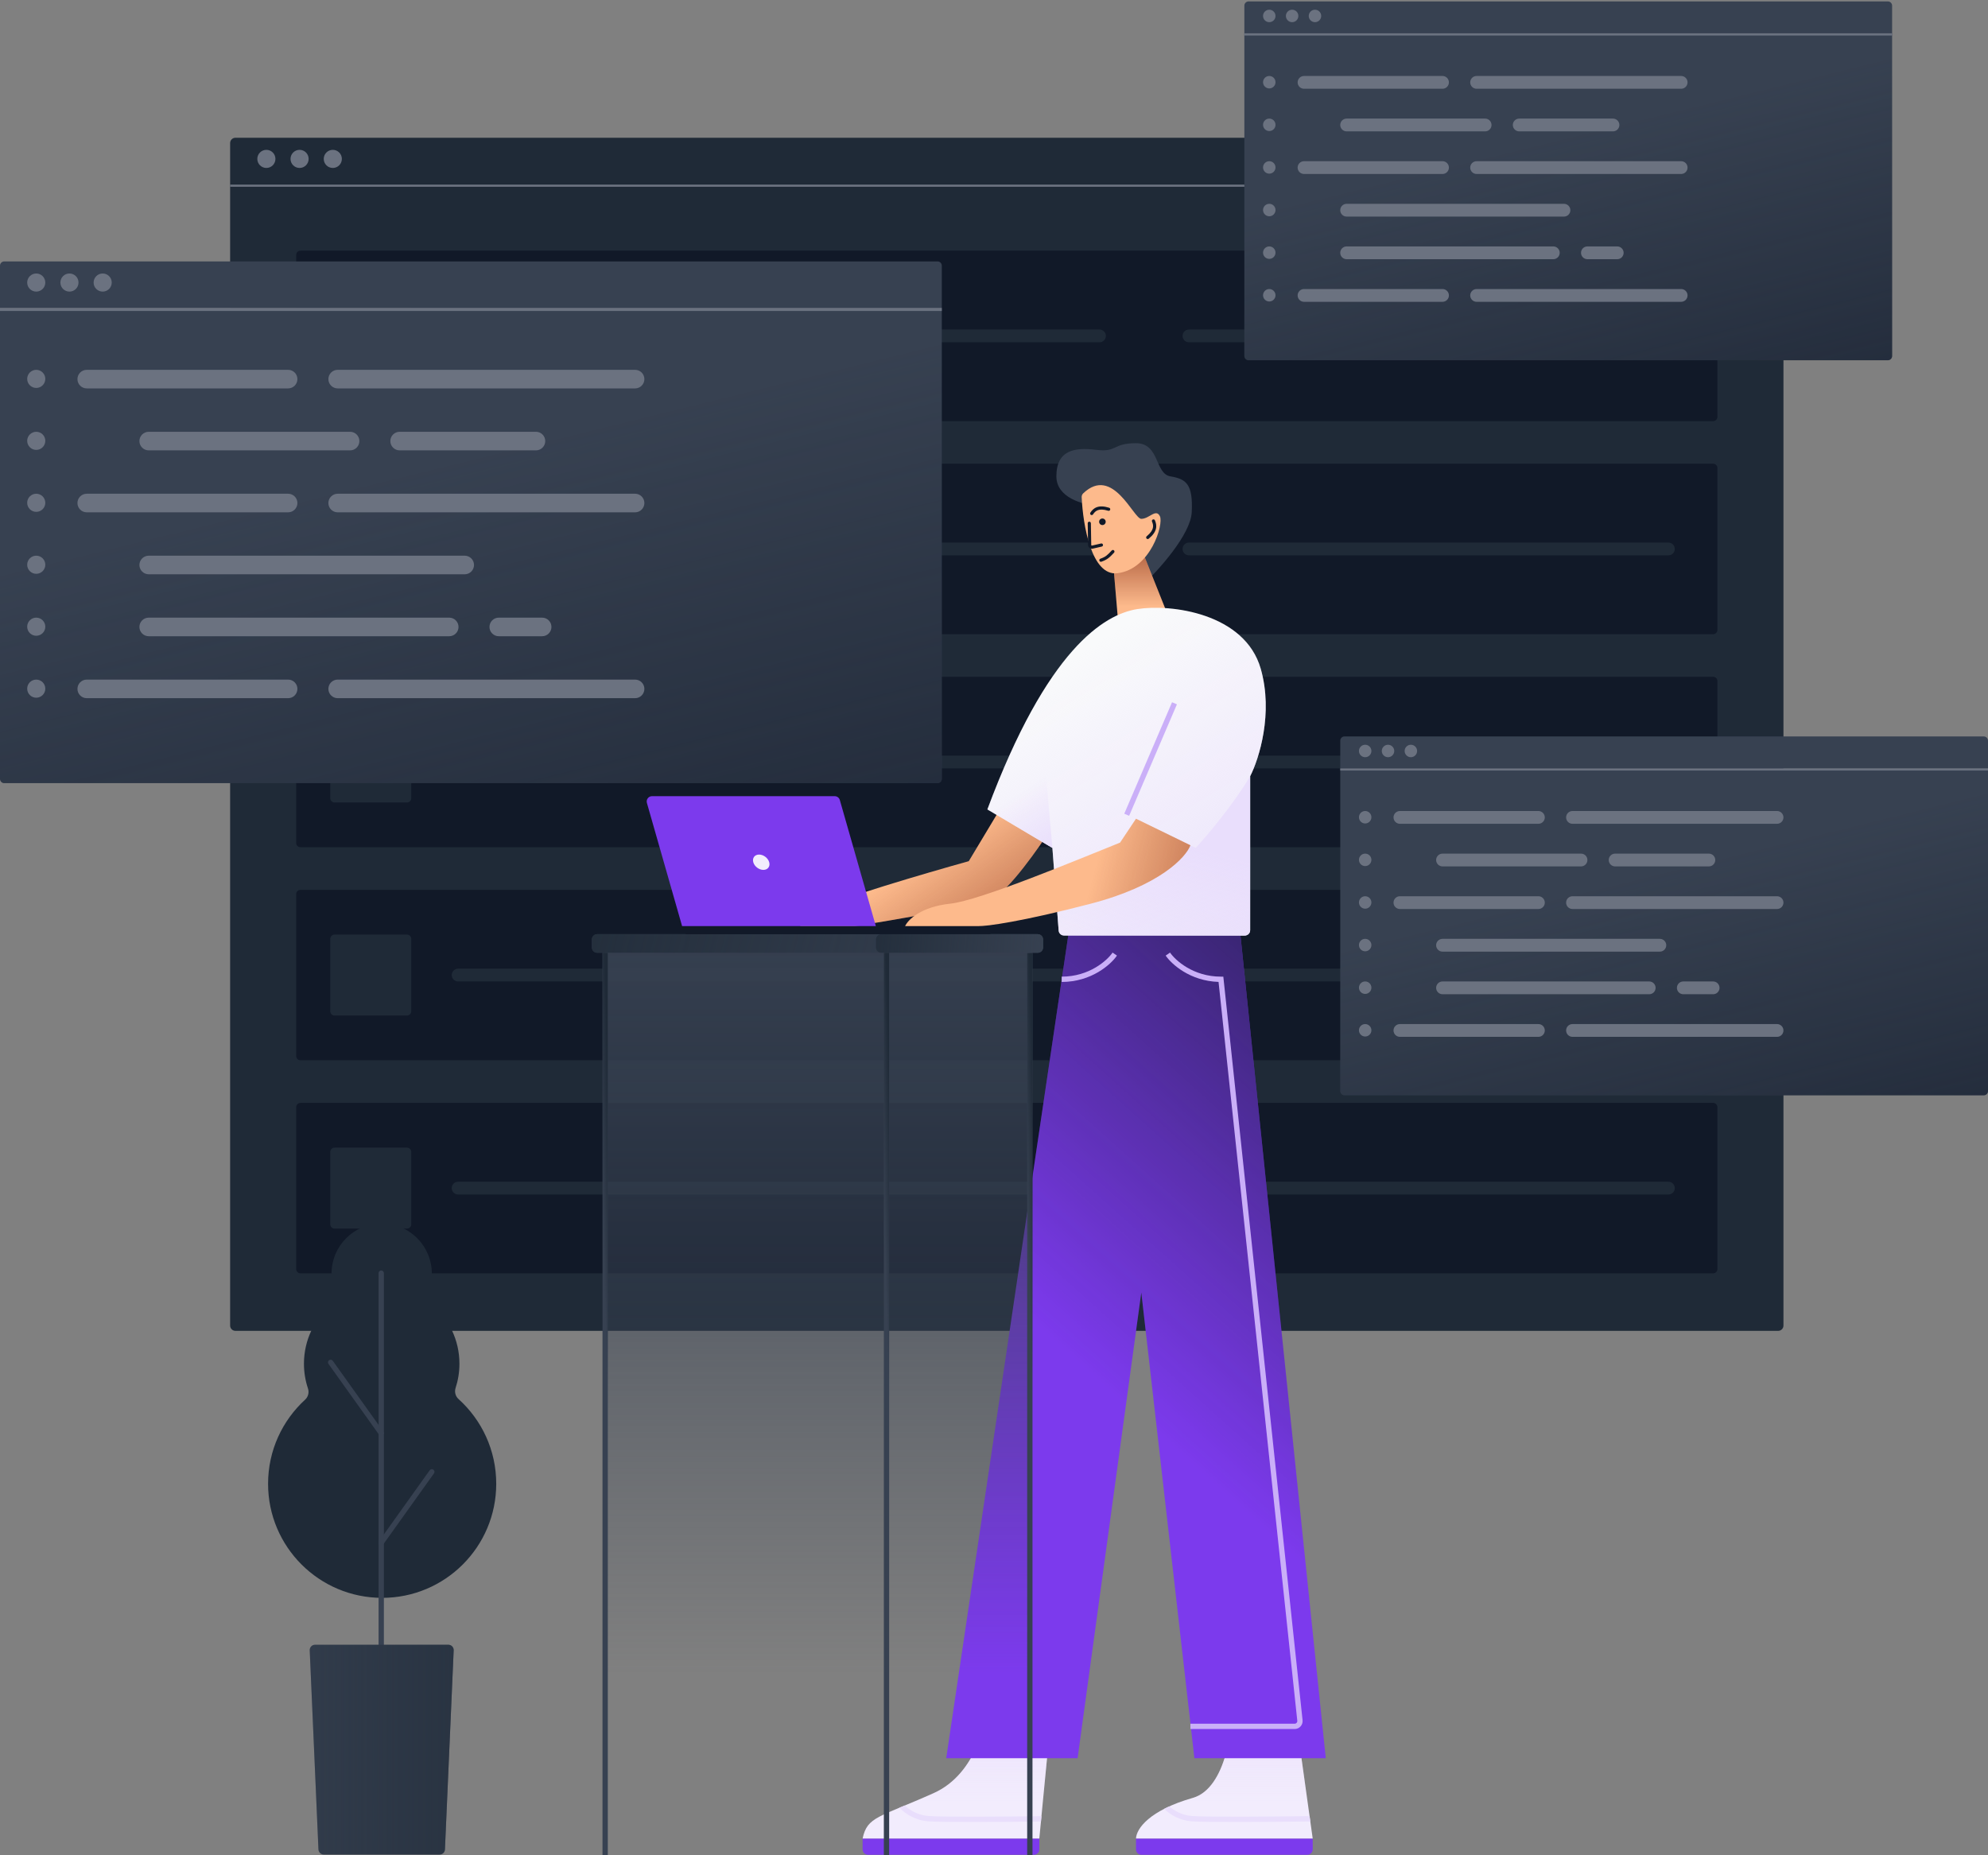 <svg class="w-auto max-w-[16rem] h-40 text-gray-800 dark:text-white" aria-hidden="true" width="749" height="699" viewBox="0 0 749 699" fill="none" xmlns="http://www.w3.org/2000/svg">
<rect x="0" y="0" width="749" height="699" fill="#808080" stroke="none"/>
<path d="M86.703 53.909C86.703 52.805 87.599 51.909 88.703 51.909H669.935C671.039 51.909 671.935 52.805 671.935 53.909V69.57H86.703V53.909Z" fill="#1F2A37"/>
<path d="M671.935 69.571H86.703V499.47C86.703 500.574 87.599 501.47 88.703 501.47H669.935C671.039 501.47 671.935 500.574 671.935 499.47V69.571Z" fill="#1F2A37"/>
<path fill-rule="evenodd" clip-rule="evenodd" d="M86.703 69.571H671.935V70.373H86.703V69.571Z" fill="#6B7280"/>
<path d="M103.772 59.874C103.772 61.759 102.244 63.287 100.359 63.287C98.474 63.287 96.945 61.759 96.945 59.874C96.945 57.988 98.474 56.46 100.359 56.46C102.244 56.46 103.772 57.988 103.772 59.874Z" fill="#6B7280"/>
<path d="M116.284 59.874C116.284 61.759 114.756 63.287 112.87 63.287C110.985 63.287 109.457 61.759 109.457 59.874C109.457 57.988 110.985 56.46 112.87 56.46C114.756 56.46 116.284 57.988 116.284 59.874Z" fill="#6B7280"/>
<path d="M128.801 59.874C128.801 61.759 127.273 63.287 125.388 63.287C123.503 63.287 121.975 61.759 121.975 59.874C121.975 57.988 123.503 56.46 125.388 56.46C127.273 56.46 128.801 57.988 128.801 59.874Z" fill="#6B7280"/>
<path d="M111.592 417.177C111.592 416.291 112.311 415.572 113.197 415.572H645.445C646.332 415.572 647.051 416.291 647.051 417.177V478.189C647.051 479.076 646.332 479.795 645.445 479.795H113.197C112.311 479.795 111.592 479.076 111.592 478.189V417.177Z" fill="#111928"/>
<path d="M124.436 434.036C124.436 433.149 125.154 432.43 126.041 432.43H153.336C154.223 432.43 154.941 433.149 154.941 434.036V461.33C154.941 462.217 154.223 462.936 153.336 462.936H126.041C125.154 462.936 124.436 462.217 124.436 461.33V434.036Z" fill="#1F2A37"/>
<path d="M170.195 447.683C170.195 446.353 171.274 445.275 172.604 445.275H414.242C415.573 445.275 416.651 446.353 416.651 447.683C416.651 449.013 415.573 450.092 414.242 450.092H172.604C171.274 450.092 170.195 449.013 170.195 447.683Z" fill="#1F2A37"/>
<path d="M445.551 447.683C445.551 446.353 446.629 445.275 447.959 445.275H628.586C629.916 445.275 630.995 446.353 630.995 447.683C630.995 449.013 629.916 450.092 628.586 450.092H447.959C446.629 450.092 445.551 449.013 445.551 447.683Z" fill="#1F2A37"/>
<path d="M111.592 336.899C111.592 336.012 112.311 335.293 113.197 335.293H645.445C646.332 335.293 647.051 336.012 647.051 336.899V397.911C647.051 398.797 646.332 399.516 645.445 399.516H113.197C112.311 399.516 111.592 398.797 111.592 397.911V336.899Z" fill="#111928"/>
<path d="M124.436 353.757C124.436 352.871 125.154 352.152 126.041 352.152H153.336C154.223 352.152 154.941 352.871 154.941 353.757V381.052C154.941 381.939 154.223 382.658 153.336 382.658H126.041C125.154 382.658 124.436 381.939 124.436 381.052V353.757Z" fill="#1F2A37"/>
<path d="M170.195 367.405C170.195 366.075 171.274 364.996 172.604 364.996H414.242C415.573 364.996 416.651 366.075 416.651 367.405C416.651 368.735 415.573 369.813 414.242 369.813H172.604C171.274 369.813 170.195 368.735 170.195 367.405Z" fill="#1F2A37"/>
<path d="M445.551 367.405C445.551 366.075 446.629 364.996 447.959 364.996H628.586C629.916 364.996 630.995 366.075 630.995 367.405C630.995 368.735 629.916 369.813 628.586 369.813H447.959C446.629 369.813 445.551 368.735 445.551 367.405Z" fill="#1F2A37"/>
<path d="M111.592 256.62C111.592 255.733 112.311 255.014 113.197 255.014H645.445C646.332 255.014 647.051 255.733 647.051 256.62V317.632C647.051 318.518 646.332 319.237 645.445 319.237H113.197C112.311 319.237 111.592 318.518 111.592 317.632V256.62Z" fill="#111928"/>
<path d="M124.436 273.478C124.436 272.591 125.154 271.873 126.041 271.873H153.336C154.223 271.873 154.941 272.591 154.941 273.478V300.773C154.941 301.66 154.223 302.378 153.336 302.378H126.041C125.154 302.378 124.436 301.66 124.436 300.773V273.478Z" fill="#1F2A37"/>
<path d="M170.195 287.126C170.195 285.796 171.274 284.717 172.604 284.717H414.242C415.573 284.717 416.651 285.796 416.651 287.126C416.651 288.456 415.573 289.534 414.242 289.534H172.604C171.274 289.534 170.195 288.456 170.195 287.126Z" fill="#1F2A37"/>
<path d="M445.551 287.126C445.551 285.796 446.629 284.717 447.959 284.717H628.586C629.916 284.717 630.995 285.796 630.995 287.126C630.995 288.456 629.916 289.534 628.586 289.534H447.959C446.629 289.534 445.551 288.456 445.551 287.126Z" fill="#1F2A37"/>
<path d="M111.592 176.341C111.592 175.454 112.311 174.736 113.197 174.736H645.445C646.332 174.736 647.051 175.454 647.051 176.341V237.353C647.051 238.24 646.332 238.959 645.445 238.959H113.197C112.311 238.959 111.592 238.24 111.592 237.353V176.341Z" fill="#111928"/>
<path d="M124.436 193.2C124.436 192.313 125.154 191.594 126.041 191.594H153.336C154.223 191.594 154.941 192.313 154.941 193.2V220.495C154.941 221.381 154.223 222.1 153.336 222.1H126.041C125.154 222.1 124.436 221.381 124.436 220.495V193.2Z" fill="#1F2A37"/>
<path d="M170.195 206.847C170.195 205.517 171.274 204.439 172.604 204.439H414.242C415.573 204.439 416.651 205.517 416.651 206.847C416.651 208.177 415.573 209.255 414.242 209.255H172.604C171.274 209.255 170.195 208.177 170.195 206.847Z" fill="#1F2A37"/>
<path d="M445.551 206.847C445.551 205.517 446.629 204.439 447.959 204.439H628.586C629.916 204.439 630.995 205.517 630.995 206.847C630.995 208.177 629.916 209.255 628.586 209.255H447.959C446.629 209.255 445.551 208.177 445.551 206.847Z" fill="#1F2A37"/>
<path d="M111.592 96.063C111.592 95.176 112.311 94.457 113.197 94.457H645.445C646.332 94.457 647.051 95.176 647.051 96.063V157.074C647.051 157.961 646.332 158.68 645.445 158.68H113.197C112.311 158.68 111.592 157.961 111.592 157.074V96.063Z" fill="#111928"/>
<path d="M124.436 112.921C124.436 112.034 125.154 111.315 126.041 111.315H153.336C154.223 111.315 154.941 112.034 154.941 112.921V140.216C154.941 141.102 154.223 141.821 153.336 141.821H126.041C125.154 141.821 124.436 141.102 124.436 140.216V112.921Z" fill="#1F2A37"/>
<path d="M170.195 126.569C170.195 125.238 171.274 124.16 172.604 124.16H414.242C415.573 124.16 416.651 125.238 416.651 126.569C416.651 127.899 415.573 128.977 414.242 128.977H172.604C171.274 128.977 170.195 127.899 170.195 126.569Z" fill="#1F2A37"/>
<path d="M445.551 126.569C445.551 125.238 446.629 124.16 447.959 124.16H628.586C629.916 124.16 630.995 125.238 630.995 126.569C630.995 127.899 629.916 128.977 628.586 128.977H447.959C446.629 128.977 445.551 127.899 445.551 126.569Z" fill="#1F2A37"/>
<path d="M504.953 279.097C504.953 278.211 505.672 277.492 506.559 277.492H747.395C748.281 277.492 749 278.211 749 279.097V289.533H504.953V279.097Z" fill="#374151"/>
<path d="M749 289.533H504.953V411.101C504.953 411.988 505.672 412.707 506.559 412.707H747.395C748.281 412.707 749 411.988 749 411.101V289.533Z" fill="#374151"/>
<path d="M749 289.533H504.953V411.101C504.953 411.988 505.672 412.707 506.559 412.707H747.395C748.281 412.707 749 411.988 749 411.101V289.533Z" fill="url(#paint0_linear_411_1684)" fill-opacity="0.7"/>
<path fill-rule="evenodd" clip-rule="evenodd" d="M504.953 289.533H749V290.336H504.953V289.533Z" fill="#6B7280"/>
<path d="M516.691 282.969C516.691 284.266 515.64 285.317 514.344 285.317C513.047 285.317 511.996 284.266 511.996 282.969C511.996 281.673 513.047 280.622 514.344 280.622C515.64 280.622 516.691 281.673 516.691 282.969Z" fill="#6B7280"/>
<path d="M525.299 282.969C525.299 284.266 524.248 285.317 522.951 285.317C521.655 285.317 520.604 284.266 520.604 282.969C520.604 281.673 521.655 280.622 522.951 280.622C524.248 280.622 525.299 281.673 525.299 282.969Z" fill="#6B7280"/>
<path d="M533.908 282.969C533.908 284.266 532.857 285.317 531.561 285.317C530.264 285.317 529.213 284.266 529.213 282.969C529.213 281.673 530.264 280.622 531.561 280.622C532.857 280.622 533.908 281.673 533.908 282.969Z" fill="#6B7280"/>
<path d="M516.691 307.937C516.691 309.234 515.64 310.285 514.344 310.285C513.047 310.285 511.996 309.234 511.996 307.937C511.996 306.64 513.047 305.589 514.344 305.589C515.64 305.589 516.691 306.64 516.691 307.937Z" fill="#6B7280"/>
<path d="M525.023 307.998C525.023 306.668 526.102 305.59 527.432 305.59H579.613C580.943 305.59 582.021 306.668 582.021 307.998C582.021 309.328 580.943 310.406 579.613 310.406H527.432C526.102 310.406 525.023 309.328 525.023 307.998Z" fill="#6B7280"/>
<path d="M590.049 307.998C590.049 306.668 591.127 305.59 592.457 305.59H669.525C670.855 305.59 671.933 306.668 671.933 307.998C671.933 309.328 670.855 310.406 669.525 310.406H592.457C591.127 310.406 590.049 309.328 590.049 307.998Z" fill="#6B7280"/>
<path d="M516.691 323.993C516.691 325.289 515.64 326.341 514.344 326.341C513.047 326.341 511.996 325.289 511.996 323.993C511.996 322.696 513.047 321.645 514.344 321.645C515.64 321.645 516.691 322.696 516.691 323.993Z" fill="#6B7280"/>
<path d="M541.078 324.054C541.078 322.724 542.156 321.645 543.486 321.645H595.668C596.998 321.645 598.076 322.724 598.076 324.054C598.076 325.384 596.998 326.462 595.668 326.462H543.486C542.156 326.462 541.078 325.384 541.078 324.054Z" fill="#6B7280"/>
<path d="M606.104 324.054C606.104 322.724 607.182 321.645 608.512 321.645H643.834C645.165 321.645 646.243 322.724 646.243 324.054C646.243 325.384 645.165 326.462 643.834 326.462H608.512C607.182 326.462 606.104 325.384 606.104 324.054Z" fill="#6B7280"/>
<path d="M516.691 340.049C516.691 341.345 515.64 342.396 514.344 342.396C513.047 342.396 511.996 341.345 511.996 340.049C511.996 338.752 513.047 337.701 514.344 337.701C515.64 337.701 516.691 338.752 516.691 340.049Z" fill="#6B7280"/>
<path d="M525.023 340.109C525.023 338.779 526.102 337.701 527.432 337.701H579.613C580.943 337.701 582.021 338.779 582.021 340.109C582.021 341.439 580.943 342.518 579.613 342.518H527.432C526.102 342.518 525.023 341.439 525.023 340.109Z" fill="#6B7280"/>
<path d="M590.049 340.109C590.049 338.779 591.127 337.701 592.457 337.701H669.525C670.855 337.701 671.933 338.779 671.933 340.109C671.933 341.439 670.855 342.518 669.525 342.518H592.457C591.127 342.518 590.049 341.439 590.049 340.109Z" fill="#6B7280"/>
<path d="M516.691 356.104C516.691 357.401 515.64 358.452 514.344 358.452C513.047 358.452 511.996 357.401 511.996 356.104C511.996 354.808 513.047 353.757 514.344 353.757C515.64 353.757 516.691 354.808 516.691 356.104Z" fill="#6B7280"/>
<path d="M541.078 356.165C541.078 354.835 542.156 353.757 543.486 353.757H625.371C626.701 353.757 627.779 354.835 627.779 356.165C627.779 357.495 626.701 358.573 625.371 358.573H543.486C542.156 358.573 541.078 357.495 541.078 356.165Z" fill="#6B7280"/>
<path d="M516.691 372.16C516.691 373.457 515.64 374.508 514.344 374.508C513.047 374.508 511.996 373.457 511.996 372.16C511.996 370.864 513.047 369.812 514.344 369.812C515.64 369.812 516.691 370.864 516.691 372.16Z" fill="#6B7280"/>
<path d="M541.078 372.221C541.078 370.891 542.156 369.812 543.486 369.812H621.357C622.687 369.812 623.765 370.891 623.765 372.221C623.765 373.551 622.687 374.629 621.357 374.629H543.486C542.156 374.629 541.078 373.551 541.078 372.221Z" fill="#6B7280"/>
<path d="M631.793 372.221C631.793 370.891 632.871 369.812 634.201 369.812H645.44C646.77 369.812 647.849 370.891 647.849 372.221C647.849 373.551 646.77 374.629 645.44 374.629H634.201C632.871 374.629 631.793 373.551 631.793 372.221Z" fill="#6B7280"/>
<path d="M516.691 388.216C516.691 389.512 515.64 390.563 514.344 390.563C513.047 390.563 511.996 389.512 511.996 388.216C511.996 386.919 513.047 385.868 514.344 385.868C515.64 385.868 516.691 386.919 516.691 388.216Z" fill="#6B7280"/>
<path d="M525.023 388.277C525.023 386.946 526.102 385.868 527.432 385.868H579.613C580.943 385.868 582.021 386.946 582.021 388.277C582.021 389.607 580.943 390.685 579.613 390.685H527.432C526.102 390.685 525.023 389.607 525.023 388.277Z" fill="#6B7280"/>
<path d="M590.049 388.277C590.049 386.946 591.127 385.868 592.457 385.868H669.525C670.855 385.868 671.933 386.946 671.933 388.277C671.933 389.607 670.855 390.685 669.525 390.685H592.457C591.127 390.685 590.049 389.607 590.049 388.277Z" fill="#6B7280"/>
<path d="M468.824 2.136C468.824 1.249 469.543 0.53 470.43 0.53H711.266C712.153 0.53 712.871 1.249 712.871 2.136V12.572H468.824V2.136Z" fill="#374151"/>
<path d="M712.871 12.572H468.824V134.14C468.824 135.026 469.543 135.745 470.43 135.745H711.266C712.153 135.745 712.871 135.026 712.871 134.14V12.572Z" fill="#374151"/>
<path d="M712.871 12.572H468.824V134.14C468.824 135.026 469.543 135.745 470.43 135.745H711.266C712.153 135.745 712.871 135.026 712.871 134.14V12.572Z" fill="url(#paint1_linear_411_1684)" fill-opacity="0.7"/>
<path fill-rule="evenodd" clip-rule="evenodd" d="M468.824 12.572H712.871V13.375H468.824V12.572Z" fill="#6B7280"/>
<path d="M480.562 6.008C480.562 7.305 479.511 8.356 478.215 8.356C476.918 8.356 475.867 7.305 475.867 6.008C475.867 4.711 476.918 3.66 478.215 3.66C479.511 3.66 480.562 4.711 480.562 6.008Z" fill="#6B7280"/>
<path d="M489.17 6.008C489.17 7.305 488.119 8.356 486.822 8.356C485.526 8.356 484.475 7.305 484.475 6.008C484.475 4.711 485.526 3.66 486.822 3.66C488.119 3.66 489.17 4.711 489.17 6.008Z" fill="#6B7280"/>
<path d="M497.779 6.008C497.779 7.305 496.728 8.356 495.432 8.356C494.135 8.356 493.084 7.305 493.084 6.008C493.084 4.711 494.135 3.66 495.432 3.66C496.728 3.66 497.779 4.711 497.779 6.008Z" fill="#6B7280"/>
<path d="M480.562 30.976C480.562 32.272 479.511 33.324 478.215 33.324C476.918 33.324 475.867 32.272 475.867 30.976C475.867 29.679 476.918 28.628 478.215 28.628C479.511 28.628 480.562 29.679 480.562 30.976Z" fill="#6B7280"/>
<path d="M488.895 31.037C488.895 29.706 489.973 28.628 491.303 28.628H543.484C544.814 28.628 545.892 29.706 545.892 31.037C545.892 32.367 544.814 33.445 543.484 33.445H491.303C489.973 33.445 488.895 32.367 488.895 31.037Z" fill="#6B7280"/>
<path d="M553.92 31.037C553.92 29.706 554.998 28.628 556.328 28.628H633.396C634.726 28.628 635.804 29.706 635.804 31.037C635.804 32.367 634.726 33.445 633.396 33.445H556.328C554.998 33.445 553.92 32.367 553.92 31.037Z" fill="#6B7280"/>
<path d="M480.562 47.032C480.562 48.328 479.511 49.379 478.215 49.379C476.918 49.379 475.867 48.328 475.867 47.032C475.867 45.735 476.918 44.684 478.215 44.684C479.511 44.684 480.562 45.735 480.562 47.032Z" fill="#6B7280"/>
<path d="M504.949 47.092C504.949 45.762 506.027 44.684 507.358 44.684H559.539C560.869 44.684 561.947 45.762 561.947 47.092C561.947 48.422 560.869 49.501 559.539 49.501H507.358C506.027 49.501 504.949 48.422 504.949 47.092Z" fill="#6B7280"/>
<path d="M569.975 47.092C569.975 45.762 571.053 44.684 572.383 44.684H607.706C609.036 44.684 610.114 45.762 610.114 47.092C610.114 48.422 609.036 49.501 607.706 49.501H572.383C571.053 49.501 569.975 48.422 569.975 47.092Z" fill="#6B7280"/>
<path d="M480.562 63.087C480.562 64.384 479.511 65.435 478.215 65.435C476.918 65.435 475.867 64.384 475.867 63.087C475.867 61.791 476.918 60.74 478.215 60.74C479.511 60.74 480.562 61.791 480.562 63.087Z" fill="#6B7280"/>
<path d="M488.895 63.148C488.895 61.818 489.973 60.74 491.303 60.74H543.484C544.814 60.74 545.892 61.818 545.892 63.148C545.892 64.478 544.814 65.556 543.484 65.556H491.303C489.973 65.556 488.895 64.478 488.895 63.148Z" fill="#6B7280"/>
<path d="M553.92 63.148C553.92 61.818 554.998 60.74 556.328 60.74H633.396C634.726 60.74 635.804 61.818 635.804 63.148C635.804 64.478 634.726 65.556 633.396 65.556H556.328C554.998 65.556 553.92 64.478 553.92 63.148Z" fill="#6B7280"/>
<path d="M480.562 79.143C480.562 80.44 479.511 81.491 478.215 81.491C476.918 81.491 475.867 80.44 475.867 79.143C475.867 77.847 476.918 76.795 478.215 76.795C479.511 76.795 480.562 77.847 480.562 79.143Z" fill="#6B7280"/>
<path d="M504.949 79.204C504.949 77.874 506.027 76.795 507.358 76.795H589.242C590.572 76.795 591.65 77.874 591.65 79.204C591.65 80.534 590.572 81.612 589.242 81.612H507.358C506.027 81.612 504.949 80.534 504.949 79.204Z" fill="#6B7280"/>
<path d="M480.562 95.199C480.562 96.495 479.511 97.546 478.215 97.546C476.918 97.546 475.867 96.495 475.867 95.199C475.867 93.902 476.918 92.851 478.215 92.851C479.511 92.851 480.562 93.902 480.562 95.199Z" fill="#6B7280"/>
<path d="M504.949 95.259C504.949 93.929 506.027 92.851 507.358 92.851H585.228C586.558 92.851 587.636 93.929 587.636 95.259C587.636 96.59 586.558 97.668 585.228 97.668H507.358C506.027 97.668 504.949 96.59 504.949 95.259Z" fill="#6B7280"/>
<path d="M595.664 95.259C595.664 93.929 596.742 92.851 598.072 92.851H609.311C610.642 92.851 611.72 93.929 611.72 95.259C611.72 96.59 610.642 97.668 609.311 97.668H598.072C596.742 97.668 595.664 96.59 595.664 95.259Z" fill="#6B7280"/>
<path d="M480.562 111.254C480.562 112.551 479.511 113.602 478.215 113.602C476.918 113.602 475.867 112.551 475.867 111.254C475.867 109.958 476.918 108.907 478.215 108.907C479.511 108.907 480.562 109.958 480.562 111.254Z" fill="#6B7280"/>
<path d="M488.895 111.315C488.895 109.985 489.973 108.907 491.303 108.907H543.484C544.814 108.907 545.892 109.985 545.892 111.315C545.892 112.645 544.814 113.723 543.484 113.723H491.303C489.973 113.723 488.895 112.645 488.895 111.315Z" fill="#6B7280"/>
<path d="M553.92 111.315C553.92 109.985 554.998 108.907 556.328 108.907H633.396C634.726 108.907 635.804 109.985 635.804 111.315C635.804 112.645 634.726 113.723 633.396 113.723H556.328C554.998 113.723 553.92 112.645 553.92 111.315Z" fill="#6B7280"/>
<path d="M0 100.105C0 99.218 0.719 98.499 1.606 98.499H353.226C354.113 98.499 354.832 99.218 354.832 100.105V116.008H0V100.105Z" fill="#374151"/>
<path d="M354.832 116.008H0V293.489C0 294.376 0.719 295.095 1.606 295.095H353.226C354.113 295.095 354.832 294.376 354.832 293.489V116.008Z" fill="#374151"/>
<path d="M354.832 116.008H0V293.489C0 294.376 0.719 295.095 1.606 295.095H353.226C354.113 295.095 354.832 294.376 354.832 293.489V116.008Z" fill="url(#paint2_linear_411_1684)" fill-opacity="0.7"/>
<path fill-rule="evenodd" clip-rule="evenodd" d="M0 116.008H354.832V117.175H0V116.008Z" fill="#6B7280"/>
<path d="M17.069 106.464C17.069 108.349 15.541 109.877 13.655 109.877C11.77 109.877 10.242 108.349 10.242 106.464C10.242 104.579 11.77 103.051 13.655 103.051C15.541 103.051 17.069 104.579 17.069 106.464Z" fill="#6B7280"/>
<path d="M29.581 106.464C29.581 108.349 28.052 109.877 26.167 109.877C24.282 109.877 22.754 108.349 22.754 106.464C22.754 104.579 24.282 103.051 26.167 103.051C28.052 103.051 29.581 104.579 29.581 106.464Z" fill="#6B7280"/>
<path d="M42.098 106.464C42.098 108.349 40.57 109.877 38.685 109.877C36.8 109.877 35.272 108.349 35.272 106.464C35.272 104.579 36.8 103.051 38.685 103.051C40.57 103.051 42.098 104.579 42.098 106.464Z" fill="#6B7280"/>
<path d="M17.069 142.765C17.069 144.65 15.541 146.178 13.655 146.178C11.77 146.178 10.242 144.65 10.242 142.765C10.242 140.88 11.77 139.352 13.655 139.352C15.541 139.352 17.069 140.88 17.069 142.765Z" fill="#6B7280"/>
<path d="M29.18 142.853C29.18 140.919 30.747 139.352 32.681 139.352H108.55C110.484 139.352 112.052 140.919 112.052 142.853C112.052 144.787 110.484 146.355 108.55 146.355H32.681C30.747 146.355 29.18 144.787 29.18 142.853Z" fill="#6B7280"/>
<path d="M123.723 142.853C123.723 140.919 125.29 139.352 127.224 139.352H239.276C241.21 139.352 242.778 140.919 242.778 142.853C242.778 144.787 241.21 146.355 239.276 146.355H127.224C125.29 146.355 123.723 144.787 123.723 142.853Z" fill="#6B7280"/>
<path d="M17.069 166.109C17.069 167.994 15.541 169.523 13.655 169.523C11.77 169.523 10.242 167.994 10.242 166.109C10.242 164.224 11.77 162.696 13.655 162.696C15.541 162.696 17.069 164.224 17.069 166.109Z" fill="#6B7280"/>
<path d="M52.527 166.197C52.527 164.264 54.095 162.696 56.029 162.696H131.898C133.831 162.696 135.399 164.264 135.399 166.197C135.399 168.131 133.831 169.699 131.898 169.699H56.029C54.095 169.699 52.527 168.131 52.527 166.197Z" fill="#6B7280"/>
<path d="M147.066 166.197C147.066 164.264 148.634 162.696 150.568 162.696H201.925C203.859 162.696 205.427 164.264 205.427 166.197C205.427 168.131 203.859 169.699 201.925 169.699H150.568C148.634 169.699 147.066 168.131 147.066 166.197Z" fill="#6B7280"/>
<path d="M17.069 189.454C17.069 191.339 15.541 192.867 13.655 192.867C11.77 192.867 10.242 191.339 10.242 189.454C10.242 187.568 11.77 186.04 13.655 186.04C15.541 186.04 17.069 187.568 17.069 189.454Z" fill="#6B7280"/>
<path d="M29.18 189.542C29.18 187.608 30.747 186.04 32.681 186.04H108.55C110.484 186.04 112.052 187.608 112.052 189.542C112.052 191.476 110.484 193.044 108.55 193.044H32.681C30.747 193.044 29.18 191.476 29.18 189.542Z" fill="#6B7280"/>
<path d="M123.723 189.542C123.723 187.608 125.29 186.04 127.224 186.04H239.276C241.21 186.04 242.778 187.608 242.778 189.542C242.778 191.476 241.21 193.044 239.276 193.044H127.224C125.29 193.044 123.723 191.476 123.723 189.542Z" fill="#6B7280"/>
<path d="M17.069 212.797C17.069 214.683 15.541 216.211 13.655 216.211C11.77 216.211 10.242 214.683 10.242 212.797C10.242 210.912 11.77 209.384 13.655 209.384C15.541 209.384 17.069 210.912 17.069 212.797Z" fill="#6B7280"/>
<path d="M52.527 212.886C52.527 210.952 54.095 209.384 56.029 209.384H175.084C177.018 209.384 178.586 210.952 178.586 212.886C178.586 214.82 177.018 216.387 175.084 216.387H56.029C54.095 216.387 52.527 214.82 52.527 212.886Z" fill="#6B7280"/>
<path d="M17.069 236.142C17.069 238.027 15.541 239.555 13.655 239.555C11.77 239.555 10.242 238.027 10.242 236.142C10.242 234.257 11.77 232.729 13.655 232.729C15.541 232.729 17.069 234.257 17.069 236.142Z" fill="#6B7280"/>
<path d="M52.527 236.23C52.527 234.296 54.095 232.729 56.029 232.729H169.248C171.182 232.729 172.75 234.296 172.75 236.23C172.75 238.164 171.182 239.732 169.248 239.732H56.029C54.095 239.732 52.527 238.164 52.527 236.23Z" fill="#6B7280"/>
<path d="M184.418 236.23C184.418 234.296 185.986 232.729 187.92 232.729H204.261C206.194 232.729 207.762 234.296 207.762 236.23C207.762 238.164 206.194 239.732 204.261 239.732H187.92C185.986 239.732 184.418 238.164 184.418 236.23Z" fill="#6B7280"/>
<path d="M17.069 259.486C17.069 261.371 15.541 262.899 13.655 262.899C11.77 262.899 10.242 261.371 10.242 259.486C10.242 257.6 11.77 256.072 13.655 256.072C15.541 256.072 17.069 257.6 17.069 259.486Z" fill="#6B7280"/>
<path d="M29.18 259.574C29.18 257.64 30.747 256.072 32.681 256.072H108.55C110.484 256.072 112.052 257.64 112.052 259.574C112.052 261.508 110.484 263.076 108.55 263.076H32.681C30.747 263.076 29.18 261.508 29.18 259.574Z" fill="#6B7280"/>
<path d="M123.723 259.574C123.723 257.64 125.29 256.072 127.224 256.072H239.276C241.21 256.072 242.778 257.64 242.778 259.574C242.778 261.508 241.21 263.076 239.276 263.076H127.224C125.29 263.076 123.723 261.508 123.723 259.574Z" fill="#6B7280"/>
<path d="M494.578 692.751H428V696.857C428 697.976 428.908 698.884 430.027 698.884H492.552C493.671 698.884 494.578 697.976 494.578 696.857V692.751Z" fill="#7c3aed"/>
<path d="M494.578 692.751L488.446 648.95L463.041 638.876C465.523 650.264 461.727 673.917 449.463 677.421C432.943 682.141 428.146 689.101 428 692.751H494.578Z" fill="#f2ecfd"/>
<path d="M494.578 692.751L488.446 648.95L463.041 638.876C465.523 650.264 461.727 673.917 449.463 677.421C432.943 682.141 428.146 689.101 428 692.751H494.578Z" fill="url(#paint3_linear_411_1684)"/>
<path fill-rule="evenodd" clip-rule="evenodd" d="M440.526 680.646C439.847 680.955 439.202 681.267 438.588 681.582C440.783 683.692 444.344 685.953 449.094 686.285C455.317 686.72 480.422 686.496 493.676 686.312L493.396 684.315C480.042 684.499 455.316 684.715 449.234 684.29C445.411 684.023 442.462 682.327 440.526 680.646Z" fill="#e9defc"/>
<path d="M391.576 692.751H324.999V696.857C324.999 697.976 325.906 698.884 327.025 698.884H389.55C390.669 698.884 391.576 697.976 391.576 696.857V692.751Z" fill="#7c3aed"/>
<path d="M396.832 638L391.576 692.751H324.998C326.75 684.429 331.13 684.867 351.717 675.669C368.186 668.31 372.303 647.49 372.303 638H396.832Z" fill="#f2ecfd"/>
<path d="M396.832 638L391.576 692.751H324.998C326.75 684.429 331.13 684.867 351.717 675.669C368.186 668.31 372.303 647.49 372.303 638H396.832Z" fill="url(#paint4_linear_411_1684)"/>
<path fill-rule="evenodd" clip-rule="evenodd" d="M340.872 680.315C342.793 682.098 345.874 684.005 349.949 684.29C355.777 684.697 378.727 684.516 392.383 684.338L392.191 686.341C378.532 686.518 355.703 686.697 349.809 686.285C344.729 685.93 341.01 683.369 338.866 681.146C339.225 680.997 339.593 680.845 339.971 680.688C340.265 680.566 340.565 680.442 340.872 680.315Z" fill="#e9defc"/>
<path d="M365 324.5L377 304.5L396.5 311.5C391.5 319.333 380 335.7 374 338.5C368 341.3 336.833 346.667 322 349H301.5C301.5 348.333 303 346.1 309 342.5C315 338.9 348.833 329 365 324.5Z" fill="#FDBA8C"/>
<path d="M365 324.5L377 304.5L396.5 311.5C391.5 319.333 380 335.7 374 338.5C368 341.3 336.833 346.667 322 349H301.5C301.5 348.333 303 346.1 309 342.5C315 338.9 348.833 329 365 324.5Z" fill="url(#paint5_linear_411_1684)"/>
<path d="M449 193C448.6 201.4 436.5 214.833 430.5 220.5L413 190.5C408 190.167 398 187.5 398 179.5C398 169.5 405 168.5 413 169.5C421 170.5 419 167 428 167C437 167 435 178.5 441 179.5C447 180.5 449.5 182.5 449 193Z" fill="#374151"/>
<path d="M421.5 237L419 207.5L427.5 200.5L440.5 233L421.5 237Z" fill="#FDBA8C"/>
<path d="M421.5 237L419 207.5L427.5 200.5L440.5 233L421.5 237Z" fill="url(#paint6_linear_411_1684)"/>
<path d="M421.001 216C411.264 217.168 408.006 197.892 407.533 187.337C407.509 186.8 407.719 186.264 408.109 185.893C419.283 175.238 427.054 195.5 430.001 195.5C433.001 195.5 435.501 191.5 437.001 194.5C438.501 197.5 433.501 214.5 421.001 216Z" fill="#FDBA8C"/>
<path d="M416.517 196.201C416.74 196.848 416.397 197.553 415.751 197.777C415.104 198.001 414.398 197.658 414.175 197.011C413.951 196.364 414.294 195.659 414.941 195.435C415.587 195.211 416.293 195.554 416.517 196.201Z" fill="#111928"/>
<path fill-rule="evenodd" clip-rule="evenodd" d="M413.649 192.224C412.825 192.52 412.274 193.102 411.808 193.814C411.628 194.09 411.259 194.167 410.983 193.987C410.708 193.807 410.631 193.438 410.811 193.162C411.348 192.34 412.08 191.522 413.246 191.102C414.405 190.685 415.895 190.698 417.882 191.322C418.196 191.421 418.371 191.755 418.272 192.069C418.174 192.383 417.839 192.558 417.525 192.459C415.685 191.881 414.479 191.925 413.649 192.224Z" fill="#111928"/>
<path fill-rule="evenodd" clip-rule="evenodd" d="M410.394 196.572C410.723 196.566 410.994 196.829 410.999 197.158L411.138 205.354C411.14 205.5 411.277 205.607 411.42 205.574L414.842 204.788C415.163 204.714 415.483 204.914 415.556 205.235C415.63 205.556 415.43 205.876 415.109 205.949L411.686 206.736C410.805 206.938 409.962 206.278 409.946 205.374L409.808 197.178C409.802 196.849 410.065 196.577 410.394 196.572Z" fill="#111928"/>
<path fill-rule="evenodd" clip-rule="evenodd" d="M416.818 209.395C417.425 208.94 418 208.349 418.862 207.42C419.086 207.178 419.463 207.164 419.704 207.388C419.945 207.612 419.959 207.989 419.736 208.23C418.881 209.151 418.238 209.82 417.532 210.348C416.813 210.887 416.051 211.265 414.968 211.651C414.658 211.761 414.317 211.599 414.207 211.289C414.097 210.979 414.258 210.638 414.568 210.528C415.579 210.169 416.224 209.84 416.818 209.395Z" fill="#111928"/>
<path fill-rule="evenodd" clip-rule="evenodd" d="M434.356 198.943C434.558 198.091 434.373 197.311 434.032 196.532C433.9 196.23 434.037 195.879 434.338 195.747C434.64 195.615 434.991 195.752 435.123 196.054C435.517 196.954 435.802 198.014 435.515 199.219C435.23 200.418 434.404 201.658 432.794 202.98C432.539 203.188 432.164 203.152 431.955 202.897C431.746 202.643 431.783 202.267 432.038 202.059C433.528 200.835 434.151 199.802 434.356 198.943Z" fill="#111928"/>
<path d="M450 662.5L430 487L406 662.5H356.5L403 349H467L499.5 662.5H450Z" fill="#7c3aed"/>
<path d="M450 662.5L430 487L406 662.5H356.5L403 349H467L499.5 662.5H450Z" fill="url(#paint7_linear_411_1684)"/>
<path fill-rule="evenodd" clip-rule="evenodd" d="M459.099 369.986C448.412 369.647 441.425 363.355 439.174 360.065L440.824 358.935C442.844 361.887 449.593 368 459.999 368H460.898L490.758 648.182C490.947 649.955 489.557 651.5 487.775 651.5H448.499V649.5H487.775C488.369 649.5 488.832 648.985 488.769 648.394L459.099 369.986Z" fill="#caaff8"/>
<path fill-rule="evenodd" clip-rule="evenodd" d="M400.001 370C411.195 370 418.513 363.446 420.826 360.065L419.176 358.935C417.156 361.887 410.407 368 400.001 368V370Z" fill="#caaff8"/>
<path d="M396.5 319.5L372 305C394.5 244.5 416 231.5 428.5 229.5C441 227.5 469 231 475 252C479.8 268.8 474.333 286 471 292.5V350.5C471 351.605 470.105 352.5 469 352.5H400.854C399.808 352.5 398.939 351.694 398.86 350.651L396.5 319.5Z" fill="#F9FAFB"/>
<path d="M396.5 319.5L372 305C394.5 244.5 416 231.5 428.5 229.5C441 227.5 469 231 475 252C479.8 268.8 474.333 286 471 292.5V350.5C471 351.605 470.105 352.5 469 352.5H400.854C399.808 352.5 398.939 351.694 398.86 350.651L396.5 319.5Z" fill="url(#paint8_linear_411_1684)"/>
<path fill-rule="evenodd" clip-rule="evenodd" d="M443.418 265.394L425.418 307.394L423.58 306.606L441.58 264.606L443.418 265.394Z" fill="#caaff8"/>
<path fill-rule="evenodd" clip-rule="evenodd" d="M372 305L396.5 319.5L391.5 263L391.38 263.033C385.142 273.536 378.614 287.216 372 305Z" fill="url(#paint9_linear_411_1684)"/>
<path fill-rule="evenodd" clip-rule="evenodd" d="M470.999 292.5C464.599 303.3 454.665 315 450.499 319.5L435.999 312.5L434.499 314.5L440.999 319.5L397.863 337.513L398.859 350.651C398.938 351.694 399.807 352.5 400.853 352.5H468.999C470.103 352.5 470.999 351.605 470.999 350.5V292.5Z" fill="url(#paint10_linear_411_1684)"/>
<path d="M358 340.5C346.8 341.7 342 346.667 341 349H368.5C371.833 349 385 347.3 411 340.5C437 333.7 446.833 323 448.5 318.5L428 308.5L422 317.5C405 324.333 369.2 339.3 358 340.5Z" fill="#FDBA8C"/>
<path d="M358 340.5C346.8 341.7 342 346.667 341 349H368.5C371.833 349 385 347.3 411 340.5C437 333.7 446.833 323 448.5 318.5L428 308.5L422 317.5C405 324.333 369.2 339.3 358 340.5Z" fill="url(#paint11_linear_411_1684)"/>
<path d="M388 357H334V698H388V357Z" fill="url(#paint12_linear_411_1684)"/>
<path fill-rule="evenodd" clip-rule="evenodd" d="M387 699L387 359L389 359L389 699L387 699Z" fill="#374151"/>
<path fill-rule="evenodd" clip-rule="evenodd" d="M387 699L387 359L389 359L389 699L387 699Z" fill="url(#paint13_linear_411_1684)"/>
<path d="M228 357H334V698H228V357Z" fill="url(#paint14_linear_411_1684)"/>
<path d="M223 354C223 352.895 223.895 352 225 352H391C392.105 352 393 352.895 393 354V357C393 358.105 392.105 359 391 359H225C223.895 359 223 358.105 223 357V354Z" fill="#374151"/>
<path d="M223 354C223 352.895 223.895 352 225 352H391C392.105 352 393 352.895 393 354V357C393 358.105 392.105 359 391 359H225C223.895 359 223 358.105 223 357V354Z" fill="url(#paint15_linear_411_1684)"/>
<path d="M330 354C330 352.895 330.895 352 332 352H391C392.105 352 393 352.895 393 354V357C393 358.105 392.105 359 391 359H332C330.895 359 330 358.105 330 357V354Z" fill="#374151"/>
<path d="M330 354C330 352.895 330.895 352 332 352H391C392.105 352 393 352.895 393 354V357C393 358.105 392.105 359 391 359H332C330.895 359 330 358.105 330 357V354Z" fill="url(#paint16_linear_411_1684)"/>
<path fill-rule="evenodd" clip-rule="evenodd" d="M333 699L333 359L335 359L335 699L333 699Z" fill="#374151"/>
<path fill-rule="evenodd" clip-rule="evenodd" d="M333 699L333 359L335 359L335 699L333 699Z" fill="url(#paint17_linear_411_1684)"/>
<path fill-rule="evenodd" clip-rule="evenodd" d="M227 699L227 359L229 359L229 699L227 699Z" fill="#374151"/>
<path fill-rule="evenodd" clip-rule="evenodd" d="M227 699L227 359L229 359L229 699L227 699Z" fill="url(#paint18_linear_411_1684)"/>
<path d="M243.727 302.549C243.362 301.272 244.321 300 245.65 300H314.49C315.383 300 316.167 300.592 316.413 301.451L329.998 349H256.998L243.727 302.549Z" fill="#7c3aed"/>
<path d="M329.998 349H372.498C373.326 349 373.998 349.672 373.998 350.5C373.998 351.328 373.326 352 372.498 352H329.998V349Z" fill="#111928"/>
<path d="M329.998 349H256.998V350C256.998 351.105 257.893 352 258.998 352H329.998V349Z" fill="#111928"/>
<path d="M289.806 324.889C290.253 326.485 289.271 327.778 287.615 327.778C285.958 327.778 284.253 326.485 283.806 324.889C283.36 323.293 284.341 322 285.998 322C287.655 322 289.36 323.293 289.806 324.889Z" fill="#f2ecfd"/>
<path fill-rule="evenodd" clip-rule="evenodd" d="M162.698 479.891C162.698 482.233 162.272 484.476 161.492 486.546C160.844 488.268 161.288 490.285 162.694 491.472C169.056 496.844 173.097 504.88 173.097 513.859C173.097 517.037 172.591 520.096 171.655 522.961C171.169 524.448 171.578 526.105 172.741 527.152C181.472 535.019 186.961 546.415 186.961 559.093C186.961 582.83 167.718 602.074 143.981 602.074C120.243 602.074 101 582.83 101 559.093C101 546.533 106.387 535.232 114.977 527.373C116.131 526.317 116.528 524.657 116.03 523.174C115.049 520.248 114.518 517.116 114.518 513.859C114.518 504.88 118.559 496.844 124.921 491.472C126.327 490.285 126.771 488.268 126.122 486.546C125.343 484.476 124.917 482.233 124.917 479.891C124.917 469.458 133.374 461 143.807 461C154.24 461 162.698 469.458 162.698 479.891Z" fill="#1F2A37"/>
<path fill-rule="evenodd" clip-rule="evenodd" d="M143.635 478.717C144.187 478.717 144.635 479.165 144.635 479.717L144.635 645.747C144.635 646.3 144.187 646.747 143.635 646.747C143.082 646.747 142.635 646.3 142.635 645.747L142.635 479.717C142.635 479.165 143.082 478.717 143.635 478.717Z" fill="#374151"/>
<path fill-rule="evenodd" clip-rule="evenodd" d="M163.279 553.774C163.728 554.095 163.832 554.719 163.511 555.169L144.447 581.858C144.126 582.308 143.502 582.412 143.052 582.091C142.603 581.77 142.499 581.145 142.82 580.696L161.884 554.006C162.205 553.557 162.829 553.453 163.279 553.774Z" fill="#374151"/>
<path fill-rule="evenodd" clip-rule="evenodd" d="M123.989 512.526C123.54 512.847 123.435 513.471 123.757 513.921L142.821 540.61C143.142 541.06 143.766 541.164 144.215 540.843C144.665 540.522 144.769 539.897 144.448 539.448L125.384 512.758C125.063 512.309 124.438 512.205 123.989 512.526Z" fill="#374151"/>
<path d="M116.689 621.839C116.64 620.701 117.549 619.751 118.688 619.751H168.927C170.066 619.751 170.975 620.701 170.925 621.839L167.635 696.868C167.588 697.937 166.707 698.78 165.637 698.78H121.978C120.908 698.78 120.027 697.937 119.98 696.868L116.689 621.839Z" fill="#374151"/>
<path d="M116.689 621.839C116.64 620.701 117.549 619.751 118.688 619.751H168.927C170.066 619.751 170.975 620.701 170.925 621.839L167.635 696.868C167.588 697.937 166.707 698.78 165.637 698.78H121.978C120.908 698.78 120.027 697.937 119.98 696.868L116.689 621.839Z" fill="url(#paint19_linear_411_1684)"/>
<defs>
<linearGradient id="paint0_linear_411_1684" x1="677.727" y1="478.252" x2="639.857" y2="324.546" gradientUnits="userSpaceOnUse">
<stop stop-color="#111928"/>
<stop offset="1" stop-color="#111928" stop-opacity="0"/>
</linearGradient>
<linearGradient id="paint1_linear_411_1684" x1="641.599" y1="201.291" x2="603.728" y2="47.585" gradientUnits="userSpaceOnUse">
<stop stop-color="#111928"/>
<stop offset="1" stop-color="#111928" stop-opacity="0"/>
</linearGradient>
<linearGradient id="paint2_linear_411_1684" x1="251.205" y1="390.395" x2="196.143" y2="166.915" gradientUnits="userSpaceOnUse">
<stop stop-color="#111928"/>
<stop offset="1" stop-color="#111928" stop-opacity="0"/>
</linearGradient>
<linearGradient id="paint3_linear_411_1684" x1="445.89" y1="629.678" x2="445.89" y2="679.173" gradientUnits="userSpaceOnUse">
<stop stop-color="#e9defc"/>
<stop offset="1" stop-color="#e9defc" stop-opacity="0"/>
</linearGradient>
<linearGradient id="paint4_linear_411_1684" x1="344.3" y1="628.652" x2="344.3" y2="678.952" gradientUnits="userSpaceOnUse">
<stop stop-color="#e9defc"/>
<stop offset="1" stop-color="#e9defc" stop-opacity="0"/>
</linearGradient>
<linearGradient id="paint5_linear_411_1684" x1="404" y1="386.5" x2="355.5" y2="317" gradientUnits="userSpaceOnUse">
<stop stop-color="#7F270F"/>
<stop offset="1" stop-color="#7F270F" stop-opacity="0"/>
</linearGradient>
<linearGradient id="paint6_linear_411_1684" x1="432.648" y1="193.452" x2="432.648" y2="228.468" gradientUnits="userSpaceOnUse">
<stop stop-color="#7F270F"/>
<stop offset="1" stop-color="#7F270F" stop-opacity="0"/>
</linearGradient>
<linearGradient id="paint7_linear_411_1684" x1="460.833" y1="562.5" x2="635.814" y2="367.586" gradientUnits="userSpaceOnUse">
<stop stop-color="#111928" stop-opacity="0"/>
<stop offset="1" stop-color="#111928"/>
</linearGradient>
<linearGradient id="paint8_linear_411_1684" x1="506.422" y1="352.5" x2="432.024" y2="230.429" gradientUnits="userSpaceOnUse">
<stop stop-color="#e9defc"/>
<stop offset="1" stop-color="#e9defc" stop-opacity="0"/>
</linearGradient>
<linearGradient id="paint9_linear_411_1684" x1="402" y1="317" x2="387.947" y2="296.217" gradientUnits="userSpaceOnUse">
<stop stop-color="#e9defc"/>
<stop offset="1" stop-color="#e9defc" stop-opacity="0"/>
</linearGradient>
<linearGradient id="paint10_linear_411_1684" x1="443" y1="317" x2="430.143" y2="361.132" gradientUnits="userSpaceOnUse">
<stop stop-color="#e9defc"/>
<stop offset="1" stop-color="#e9defc" stop-opacity="0"/>
</linearGradient>
<linearGradient id="paint11_linear_411_1684" x1="495.5" y1="362.5" x2="409.238" y2="339.65" gradientUnits="userSpaceOnUse">
<stop stop-color="#7F270F"/>
<stop offset="1" stop-color="#7F270F" stop-opacity="0"/>
</linearGradient>
<linearGradient id="paint12_linear_411_1684" x1="361" y1="342.752" x2="361" y2="630.56" gradientUnits="userSpaceOnUse">
<stop stop-color="#374151"/>
<stop offset="1" stop-color="#374151" stop-opacity="0"/>
</linearGradient>
<linearGradient id="paint13_linear_411_1684" x1="387.804" y1="359" x2="384.158" y2="359.105" gradientUnits="userSpaceOnUse">
<stop stop-color="#1F2A37"/>
<stop offset="1" stop-color="#1F2A37" stop-opacity="0"/>
</linearGradient>
<linearGradient id="paint14_linear_411_1684" x1="281" y1="342.752" x2="281" y2="630.56" gradientUnits="userSpaceOnUse">
<stop stop-color="#374151"/>
<stop offset="1" stop-color="#374151" stop-opacity="0"/>
</linearGradient>
<linearGradient id="paint15_linear_411_1684" x1="179.5" y1="344" x2="386" y2="395.5" gradientUnits="userSpaceOnUse">
<stop stop-color="#1F2A37"/>
<stop offset="1" stop-color="#1F2A37" stop-opacity="0"/>
</linearGradient>
<linearGradient id="paint16_linear_411_1684" x1="313.879" y1="344" x2="394.477" y2="351.449" gradientUnits="userSpaceOnUse">
<stop stop-color="#1F2A37"/>
<stop offset="1" stop-color="#1F2A37" stop-opacity="0"/>
</linearGradient>
<linearGradient id="paint17_linear_411_1684" x1="333.804" y1="359" x2="330.158" y2="359.105" gradientUnits="userSpaceOnUse">
<stop stop-color="#1F2A37"/>
<stop offset="1" stop-color="#1F2A37" stop-opacity="0"/>
</linearGradient>
<linearGradient id="paint18_linear_411_1684" x1="227.804" y1="359" x2="224.158" y2="359.105" gradientUnits="userSpaceOnUse">
<stop stop-color="#1F2A37"/>
<stop offset="1" stop-color="#1F2A37" stop-opacity="0"/>
</linearGradient>
<linearGradient id="paint19_linear_411_1684" x1="236.32" y1="673.369" x2="78.764" y2="673.369" gradientUnits="userSpaceOnUse">
<stop stop-color="#1F2A37"/>
<stop offset="1" stop-color="#1F2A37" stop-opacity="0"/>
</linearGradient>
</defs>
</svg>